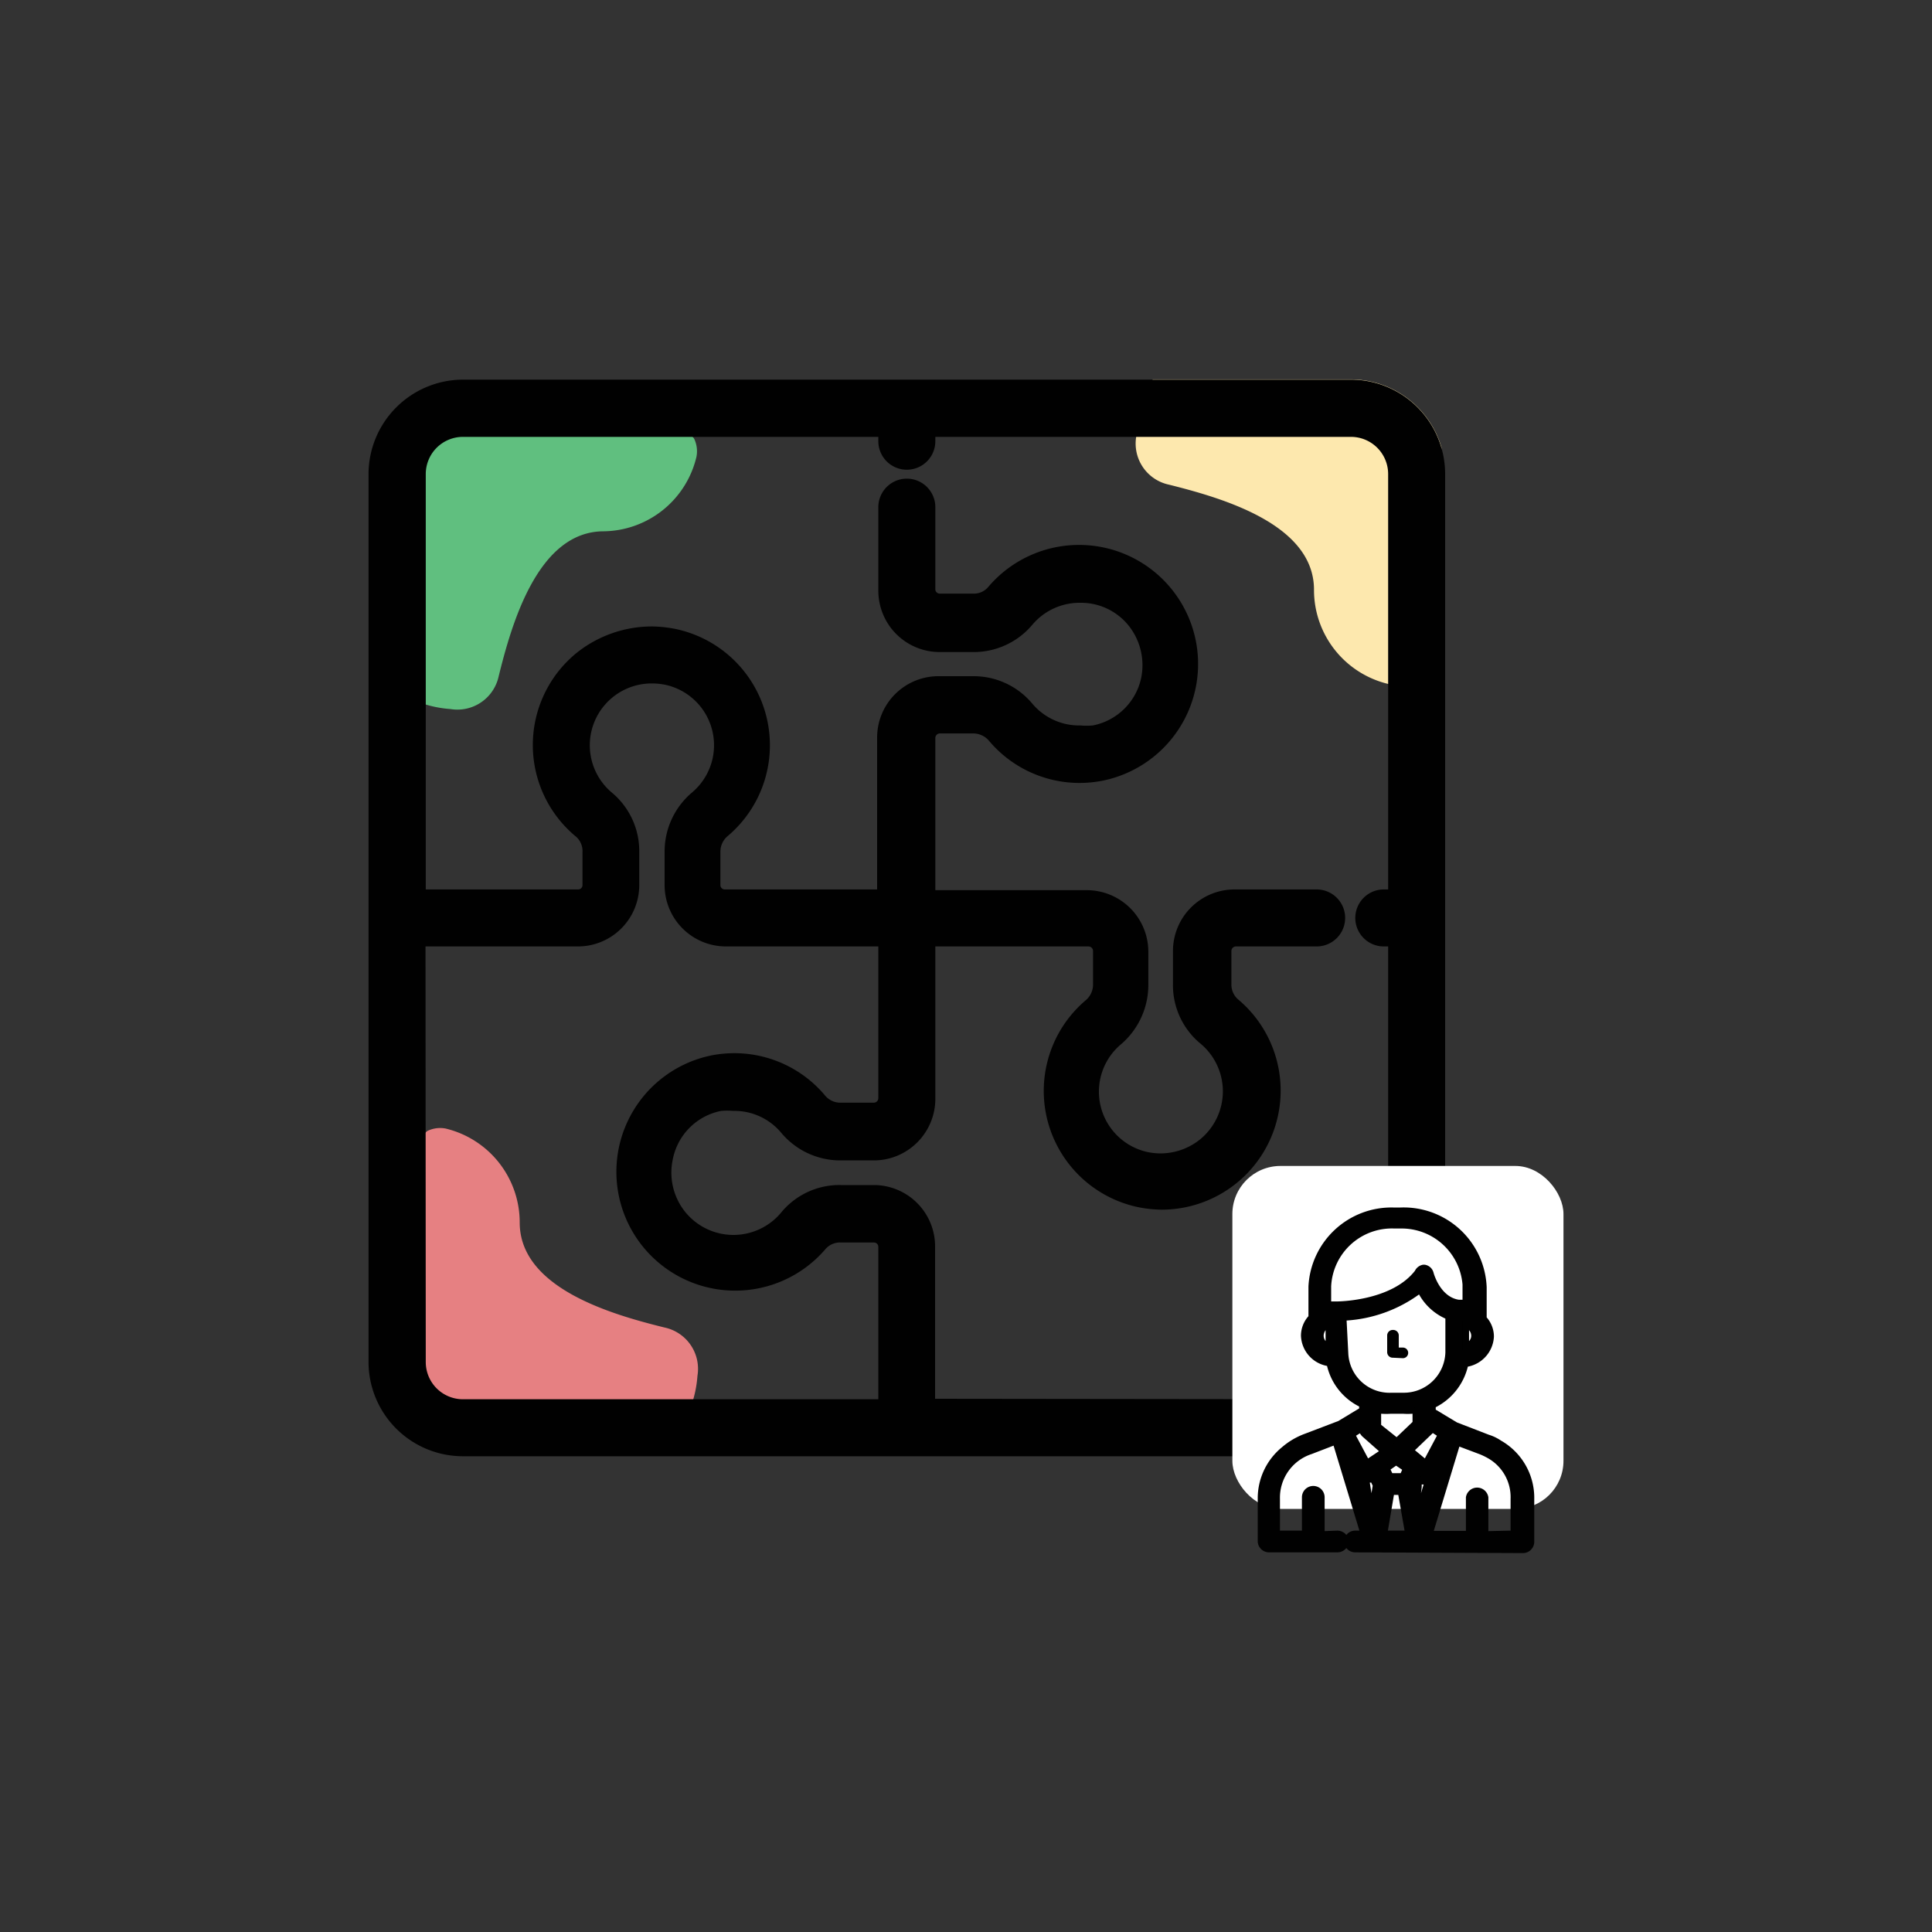 <?xml version="1.0" encoding="utf-8"?><svg xmlns="http://www.w3.org/2000/svg" viewBox="0 0 80 80"><rect x="0" y="0" width="80" height="80" fill="#333333" stroke="none"/><defs><style>.a{fill:#fde8ae;}.b{fill:#e68082;}.c{fill:#60bf7f;}.d{fill:#010101;}.e{fill:#fff;}</style></defs><path class="a" d="M59.69,18.53c-.24,3.57-.73,9.32-1.48,9.7a1.29,1.29,0,0,1-.73.09,4,4,0,0,1-3.07-3.9c0-2.72-3.81-3.8-6-4.35a1.74,1.74,0,0,1-1.36-2,4.69,4.69,0,0,1,.27-1.27l.41-1.09h8.19A3.92,3.92,0,0,1,59.69,18.53Z"/><path class="b" d="M16.24,56.51c.24-3.57.73-9.32,1.48-9.69a1.21,1.21,0,0,1,.73-.09,4,4,0,0,1,3.07,3.89c0,2.72,3.81,3.81,6,4.35a1.75,1.75,0,0,1,1.36,2,4.69,4.69,0,0,1-.27,1.27l-.41,1.09H20A3.92,3.92,0,0,1,16.24,56.51Z"/><path class="c" d="M19.05,16.7c3.57.24,9.33.73,9.7,1.48a1.21,1.21,0,0,1,.09.73A4,4,0,0,1,25,22c-2.72,0-3.81,3.81-4.35,6a1.75,1.75,0,0,1-2,1.36,4.69,4.69,0,0,1-1.27-.27l-1.09-.41V20.45A3.91,3.91,0,0,1,19.05,16.7Z"/><path class="d" d="M19.17,60.3a3.91,3.91,0,0,1-3.91-3.9V19.63a3.92,3.92,0,0,1,3.91-3.91H55.94a3.91,3.91,0,0,1,3.9,3.91V56.4a3.91,3.91,0,0,1-3.9,3.9Zm36.77-2.36a1.54,1.54,0,0,0,1.54-1.54V39.19H57.3a1.18,1.18,0,1,1,0-2.36h.18V19.63a1.54,1.54,0,0,0-1.54-1.54H38.73v.18a1.18,1.18,0,0,1-2.36,0v-.18H19.17a1.54,1.54,0,0,0-1.54,1.54v17.2h6.31a.18.18,0,0,0,.18-.18V35.29a.8.8,0,0,0-.25-.63,4.92,4.92,0,0,1,0-7.62A5,5,0,0,1,27,25.94a5.33,5.33,0,0,1,1,.11,4.92,4.92,0,0,1,2.12,8.58.84.84,0,0,0-.29.64v1.38a.18.18,0,0,0,.18.18h6.31V30.52A2.54,2.54,0,0,1,38.91,28H40.3a3.16,3.16,0,0,1,2.44,1.13,2.54,2.54,0,0,0,2,.91,2.92,2.92,0,0,0,.51,0,2.55,2.55,0,0,0,2-1.95,2.63,2.63,0,0,0-.52-2.19,2.53,2.53,0,0,0-2-.94,2.56,2.56,0,0,0-2,.93,3.17,3.17,0,0,1-2.45,1.11H38.91a2.54,2.54,0,0,1-2.54-2.54V21a1.18,1.18,0,0,1,2.36,0V24.4a.18.18,0,0,0,.18.18h1.37a.78.78,0,0,0,.62-.25,4.93,4.93,0,1,1,4.74,8,5,5,0,0,1-.94.09,4.9,4.9,0,0,1-3.76-1.76.86.86,0,0,0-.64-.29H38.91a.19.19,0,0,0-.18.18v6.31H45a2.55,2.55,0,0,1,2.55,2.55v1.38a3.23,3.23,0,0,1-1.13,2.45,2.56,2.56,0,0,0,1.08,4.46,2.67,2.67,0,0,0,.56.06,2.62,2.62,0,0,0,1.62-.57,2.57,2.57,0,0,0,0-4,3.14,3.14,0,0,1-1.11-2.46V39.38a2.55,2.55,0,0,1,2.54-2.55h3.41a1.18,1.18,0,1,1,0,2.36H51.17a.19.19,0,0,0-.18.19v1.35a.82.82,0,0,0,.25.63,4.93,4.93,0,0,1-3.14,8.73,5.17,5.17,0,0,1-1-.11,4.92,4.92,0,0,1-2.12-8.58.85.85,0,0,0,.28-.64V39.38a.19.19,0,0,0-.18-.19H38.73V45.5a2.55,2.55,0,0,1-2.54,2.55H34.8a3.19,3.19,0,0,1-2.44-1.13,2.52,2.52,0,0,0-2-.92,2.92,2.92,0,0,0-.5,0,2.54,2.54,0,0,0-2,2,2.6,2.6,0,0,0,.51,2.18,2.57,2.57,0,0,0,4,0,3.12,3.12,0,0,1,2.45-1.11h1.36a2.54,2.54,0,0,1,2.54,2.54v6.31ZM17.63,56.4a1.54,1.54,0,0,0,1.54,1.54h17.2V51.63a.18.18,0,0,0-.18-.18H34.83a.8.8,0,0,0-.63.25,4.92,4.92,0,1,1-4.73-8,5,5,0,0,1,.94-.09,4.9,4.9,0,0,1,3.76,1.76.82.82,0,0,0,.63.29h1.39a.19.19,0,0,0,.18-.19V39.19H30.06a2.54,2.54,0,0,1-2.54-2.54V35.27a3.2,3.2,0,0,1,1.13-2.45,2.56,2.56,0,0,0-1.08-4.46A2.74,2.74,0,0,0,27,28.3a2.56,2.56,0,0,0-1.64,4.54,3.15,3.15,0,0,1,1.11,2.45v1.36a2.54,2.54,0,0,1-2.55,2.54h-6.3Z"/><rect class="e" x="51.03" y="48.28" width="13.71" height="14.2" rx="1.99"/><path class="d" d="M56.12,64.28a.46.46,0,0,1-.37-.18.48.48,0,0,1-.38.18H52.55a.47.47,0,0,1-.47-.45V62.06a2.73,2.73,0,0,1,1-2.13,3.06,3.06,0,0,1,.95-.56l1.39-.53.86-.52v-.08a2.54,2.54,0,0,1-1.33-1.68,1.32,1.32,0,0,1-1.08-1.25,1.22,1.22,0,0,1,.31-.81V53.27A3.44,3.44,0,0,1,57.69,50H58a3.44,3.44,0,0,1,3.56,3.3v1.25a1.21,1.21,0,0,1,.3.79,1.33,1.33,0,0,1-1.08,1.25,2.57,2.57,0,0,1-1.33,1.68v.1l.88.53,1.32.51a1.89,1.89,0,0,1,.5.24,2.73,2.73,0,0,1,1.38,2.44v1.77a.47.47,0,0,1-.47.45Zm-.75-.9a.48.48,0,0,1,.38.18.46.46,0,0,1,.37-.18h.17l-1.07-3.52-.91.35A1.9,1.9,0,0,0,53,62.06v1.32h.91V62a.47.47,0,0,1,.94,0v1.4Zm7.18,0V62.06a1.85,1.85,0,0,0-.94-1.68,2.78,2.78,0,0,0-.33-.16h0l-.85-.32-1.06,3.49H60.7V62a.47.47,0,0,1,.93,0v1.4Zm-4.39,0L57.9,61.9h-.18l-.25,1.48Zm.68-1.55.11-.36-.08,0,0,0,0,.11Zm-2.05,0,.05-.31-.06-.13-.06,0,0,0ZM58,61l.06-.14-.25-.17-.23.16.07.15Zm1-.61.5-.94-.17-.11,0,0-.74.71Zm-2.35,0,.45-.3-.7-.62a.94.94,0,0,1-.09-.12l-.16.1Zm1.18-.88.66-.63v-.34a2.69,2.69,0,0,1-.4,0h-.49a2.83,2.83,0,0,1-.41,0V59Zm-2-3.47a1.71,1.71,0,0,0,1.79,1.63h.49A1.72,1.72,0,0,0,59.85,56V54.6a2.36,2.36,0,0,1-1.09-1,5.76,5.76,0,0,1-3,1.08Zm5-.51a.31.31,0,0,0,.09-.22.35.35,0,0,0-.09-.23Zm-5.94-.45a.4.4,0,0,0-.08.23.35.35,0,0,0,.08.22Zm4.08-2.71H59a.44.44,0,0,1,.36.33s.26,1,1.05,1.12l.07,0,.08,0v-.63A2.53,2.53,0,0,0,58,50.87h-.26a2.52,2.52,0,0,0-2.62,2.4v.62l.07,0,.06,0h.11s2.24,0,3.23-1.27A.46.46,0,0,1,58.92,52.37Z"/><path class="d" d="M62,59.81h0a3.34,3.34,0,0,0-.47-.22l-1.36-.52-1-.58,0,0V58.1a2.34,2.34,0,0,0,1.36-1.75,1.08,1.08,0,0,0,1-1,1,1,0,0,0-.3-.71V53.27A3.22,3.22,0,0,0,58,50.2h-.26a3.21,3.21,0,0,0-3.33,3.07v1.32a1,1,0,0,0-.31.72,1.08,1.08,0,0,0,1,1,2.35,2.35,0,0,0,1.37,1.75v.35l-1,.61h0l-1.37.52a2.79,2.79,0,0,0-.87.51,2.5,2.5,0,0,0-.87,2v1.77a.23.23,0,0,0,.24.22h2.82a.23.23,0,0,0,.24-.22.22.22,0,0,0-.24-.22h-.73V62a.24.24,0,0,0-.48,0v1.63H52.79V62.06A2.13,2.13,0,0,1,54.21,60h0l1.14-.44,1.24,4h-.48a.23.23,0,0,0-.24.22.23.23,0,0,0,.24.22H63a.23.23,0,0,0,.24-.22V62.06A2.55,2.55,0,0,0,62,59.81Zm-2.22-.45-.72,1.36-.89-.6.94-.9a.22.22,0,0,0,.07-.18v0h0Zm-1.45,1.41-.19.46h-.64l-.21-.46.51-.35Zm-1.39-1.72v-.48h0v-.31a2.74,2.74,0,0,0,.64.08h.49a2.59,2.59,0,0,0,.63-.08V59l-.89.85Zm4.17-3.74a.64.64,0,0,1-.55.6v-1.2A.63.63,0,0,1,61.1,55.31Zm-6,.6a.63.63,0,0,1-.54-.6.62.62,0,0,1,.54-.6Zm.24-1.86h-.22v0h0v0h0v0h0l-.23,0v-1a2.75,2.75,0,0,1,2.85-2.63H58a2.75,2.75,0,0,1,2.85,2.63v1a1,1,0,0,0-.25,0h0v0h-.18a1.82,1.82,0,0,1-1.22-1.29A.22.22,0,0,0,59,52.6a.25.25,0,0,0-.24.09c-1.06,1.35-3.37,1.36-3.41,1.36Zm.24,2V54.48a5.41,5.41,0,0,0,3.28-1.22,2.12,2.12,0,0,0,1.25,1.18V56a2,2,0,0,1-2,1.86h-.49A2,2,0,0,1,55.55,56ZM56.46,59v0a.2.2,0,0,0,0,.07.19.19,0,0,0,.06.22l.91.81-.9.61-.72-1.36Zm.39,3.83-.47-1.54h.07a.24.24,0,0,0,.14-.05l.29-.19.2.44Zm.34.8.34-1.94h.56l.34,1.94Zm1.35-2.13.18-.44.28.19a.24.24,0,0,0,.14.05h.06l0,0-.47,1.56Zm4.24,2.13H61.41V62a.23.23,0,0,0-.24-.22.22.22,0,0,0-.24.22v1.63H59l1.23-4,1.08.42h0a3.57,3.57,0,0,1,.38.18h0a2.1,2.1,0,0,1,1.05,1.88Z"/><path class="d" d="M58.09,56.24a.22.22,0,1,0,0-.44h-.17v-.51a.23.23,0,0,0-.24-.22.23.23,0,0,0-.24.22V56a.23.23,0,0,0,.24.22Z"/></svg>